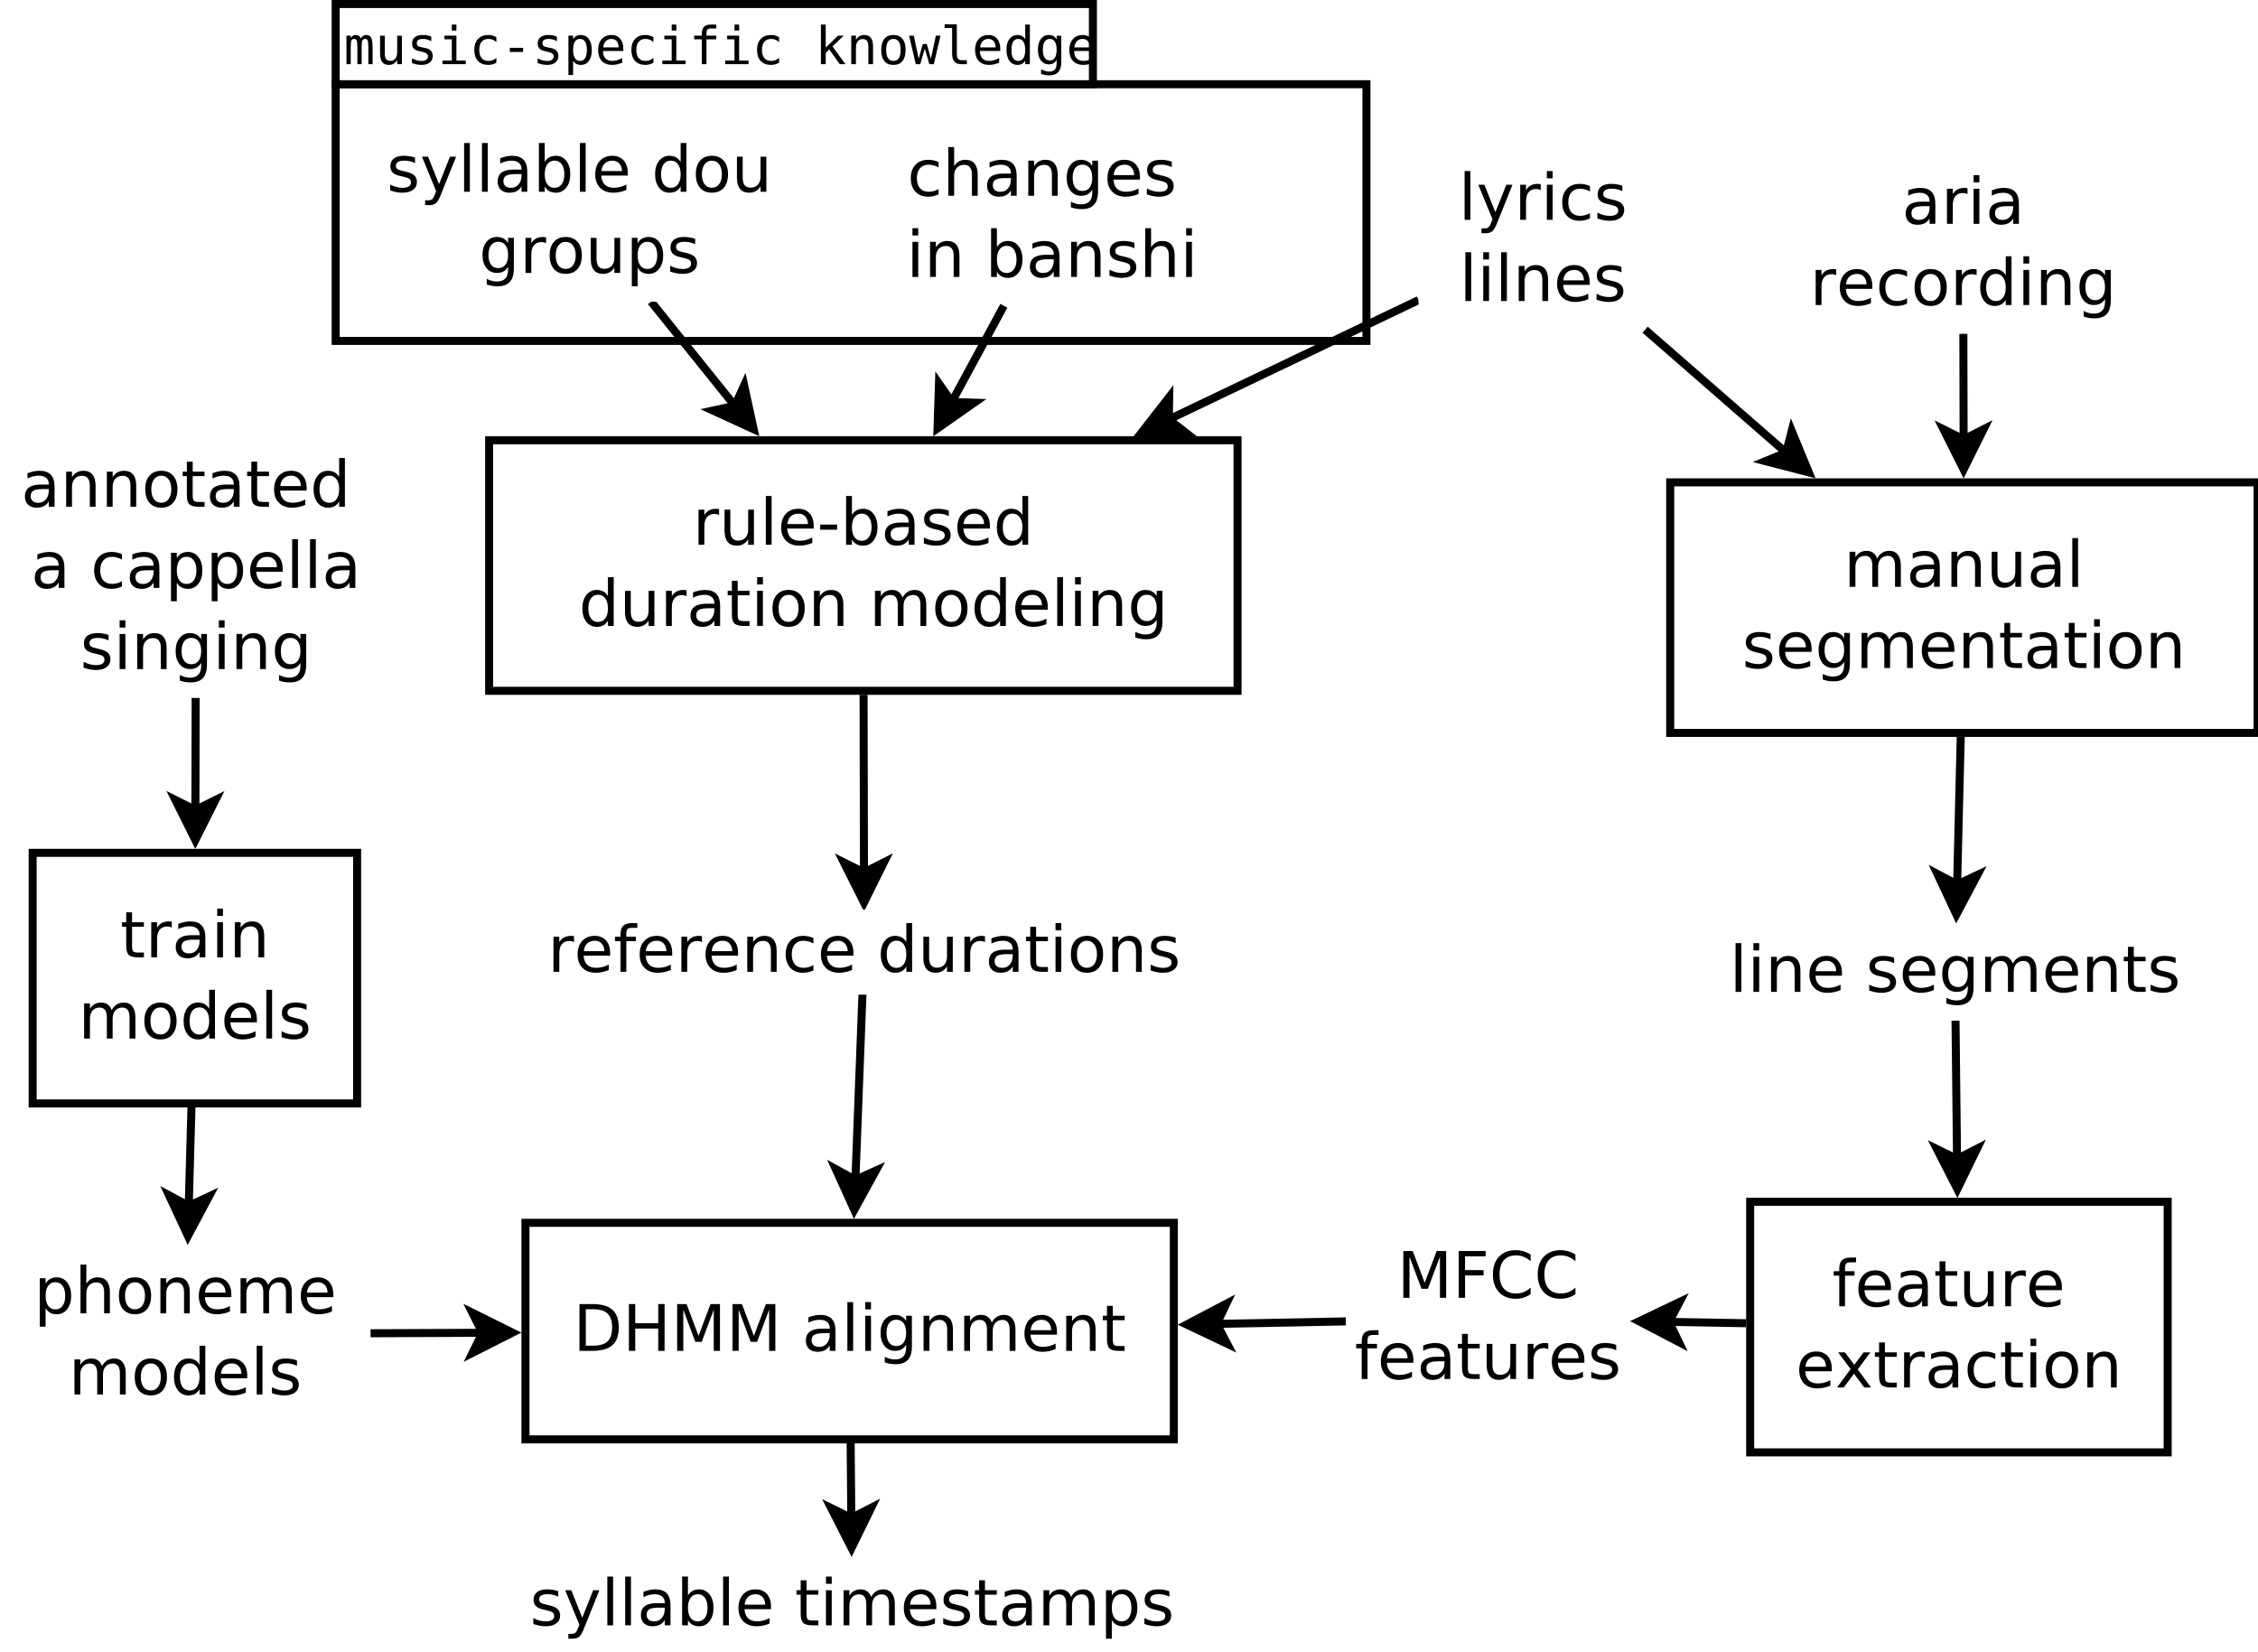 <?xml version="1.0" encoding="UTF-8"?>
<svg xmlns="http://www.w3.org/2000/svg" xmlns:xlink="http://www.w3.org/1999/xlink" width="563pt" height="412pt" viewBox="0 0 563 412" version="1.1">
<defs>
<g>
<symbol overflow="visible" id="glyph0-0">
<path style="stroke:none;" d="M 4.297 -6.391 C 4.43 -6.691 4.609 -6.914 4.828 -7.062 C 5.055 -7.207 5.328 -7.281 5.641 -7.281 C 6.211 -7.281 6.613 -7.055 6.844 -6.609 C 7.082 -6.172 7.203 -5.344 7.203 -4.125 L 7.203 0 L 6.141 0 L 6.141 -4.062 C 6.141 -5.07 6.082 -5.695 5.969 -5.938 C 5.852 -6.176 5.648 -6.297 5.359 -6.297 C 5.016 -6.297 4.781 -6.164 4.656 -5.906 C 4.531 -5.645 4.469 -5.031 4.469 -4.062 L 4.469 0 L 3.406 0 L 3.406 -4.062 C 3.406 -5.082 3.344 -5.707 3.219 -5.938 C 3.102 -6.176 2.891 -6.297 2.578 -6.297 C 2.266 -6.297 2.047 -6.164 1.922 -5.906 C 1.805 -5.645 1.75 -5.031 1.75 -4.062 L 1.75 0 L 0.688 0 L 0.688 -7.109 L 1.75 -7.109 L 1.75 -6.5 C 1.895 -6.75 2.07 -6.941 2.281 -7.078 C 2.488 -7.211 2.723 -7.281 2.984 -7.281 C 3.305 -7.281 3.57 -7.207 3.781 -7.062 C 4 -6.914 4.172 -6.691 4.297 -6.391 Z M 4.297 -6.391 "/>
</symbol>
<symbol overflow="visible" id="glyph0-1">
<path style="stroke:none;" d="M 1.234 -2.688 L 1.234 -7.094 L 2.406 -7.094 L 2.406 -2.688 C 2.406 -2.051 2.516 -1.582 2.734 -1.281 C 2.961 -0.977 3.316 -0.828 3.797 -0.828 C 4.348 -0.828 4.77 -1.02 5.062 -1.406 C 5.352 -1.801 5.5 -2.359 5.5 -3.078 L 5.5 -7.094 L 6.672 -7.094 L 6.672 0 L 5.5 0 L 5.5 -1.062 C 5.289 -0.656 5.004 -0.344 4.641 -0.125 C 4.285 0.082 3.867 0.188 3.391 0.188 C 2.66 0.188 2.117 -0.051 1.766 -0.531 C 1.41 -1.008 1.234 -1.727 1.234 -2.688 Z M 1.234 -2.688 "/>
</symbol>
<symbol overflow="visible" id="glyph0-2">
<path style="stroke:none;" d="M 6.172 -6.859 L 6.172 -5.719 C 5.836 -5.914 5.5 -6.062 5.156 -6.156 C 4.82 -6.25 4.477 -6.297 4.125 -6.297 C 3.602 -6.297 3.211 -6.211 2.953 -6.047 C 2.691 -5.879 2.562 -5.617 2.562 -5.266 C 2.562 -4.941 2.656 -4.703 2.844 -4.547 C 3.039 -4.391 3.523 -4.238 4.297 -4.094 L 4.781 -4 C 5.352 -3.895 5.785 -3.676 6.078 -3.344 C 6.379 -3.008 6.531 -2.582 6.531 -2.062 C 6.531 -1.352 6.281 -0.801 5.781 -0.406 C 5.289 -0.008 4.598 0.188 3.703 0.188 C 3.359 0.188 2.992 0.148 2.609 0.078 C 2.223 0.004 1.805 -0.109 1.359 -0.266 L 1.359 -1.469 C 1.785 -1.238 2.195 -1.066 2.594 -0.953 C 3 -0.848 3.379 -0.797 3.734 -0.797 C 4.242 -0.797 4.641 -0.898 4.922 -1.109 C 5.211 -1.316 5.359 -1.609 5.359 -1.984 C 5.359 -2.523 4.836 -2.898 3.797 -3.109 L 3.75 -3.125 L 3.312 -3.219 C 2.633 -3.344 2.141 -3.562 1.828 -3.875 C 1.523 -4.188 1.375 -4.609 1.375 -5.141 C 1.375 -5.828 1.602 -6.352 2.062 -6.719 C 2.531 -7.094 3.191 -7.281 4.047 -7.281 C 4.422 -7.281 4.785 -7.242 5.141 -7.172 C 5.492 -7.109 5.836 -7.004 6.172 -6.859 Z M 6.172 -6.859 "/>
</symbol>
<symbol overflow="visible" id="glyph0-3">
<path style="stroke:none;" d="M 1.625 -7.109 L 4.609 -7.109 L 4.609 -0.906 L 6.938 -0.906 L 6.938 0 L 1.125 0 L 1.125 -0.906 L 3.453 -0.906 L 3.453 -6.203 L 1.625 -6.203 Z M 3.453 -9.875 L 4.609 -9.875 L 4.609 -8.391 L 3.453 -8.391 Z M 3.453 -9.875 "/>
</symbol>
<symbol overflow="visible" id="glyph0-4">
<path style="stroke:none;" d="M 6.734 -0.359 C 6.422 -0.18 6.098 -0.047 5.766 0.047 C 5.43 0.141 5.094 0.188 4.75 0.188 C 3.645 0.188 2.781 -0.141 2.156 -0.797 C 1.539 -1.461 1.234 -2.379 1.234 -3.547 C 1.234 -4.711 1.539 -5.625 2.156 -6.281 C 2.781 -6.945 3.645 -7.281 4.75 -7.281 C 5.094 -7.281 5.426 -7.234 5.75 -7.141 C 6.07 -7.055 6.398 -6.922 6.734 -6.734 L 6.734 -5.516 C 6.422 -5.785 6.109 -5.984 5.797 -6.109 C 5.492 -6.234 5.145 -6.297 4.75 -6.297 C 4.02 -6.297 3.457 -6.055 3.062 -5.578 C 2.664 -5.109 2.469 -4.43 2.469 -3.547 C 2.469 -2.672 2.664 -1.992 3.062 -1.516 C 3.457 -1.047 4.02 -0.812 4.75 -0.812 C 5.156 -0.812 5.52 -0.875 5.844 -1 C 6.164 -1.125 6.461 -1.316 6.734 -1.578 Z M 6.734 -0.359 "/>
</symbol>
<symbol overflow="visible" id="glyph0-5">
<path style="stroke:none;" d="M 2.266 -4.078 L 5.562 -4.078 L 5.562 -3.047 L 2.266 -3.047 Z M 2.266 -4.078 "/>
</symbol>
<symbol overflow="visible" id="glyph0-6">
<path style="stroke:none;" d="M 2.375 -0.891 L 2.375 2.703 L 1.203 2.703 L 1.203 -7.109 L 2.375 -7.109 L 2.375 -6.203 C 2.57 -6.555 2.832 -6.82 3.156 -7 C 3.477 -7.188 3.852 -7.281 4.281 -7.281 C 5.133 -7.281 5.805 -6.945 6.297 -6.281 C 6.785 -5.613 7.031 -4.691 7.031 -3.516 C 7.031 -2.367 6.785 -1.461 6.297 -0.797 C 5.805 -0.141 5.133 0.188 4.281 0.188 C 3.844 0.188 3.461 0.094 3.141 -0.094 C 2.816 -0.281 2.562 -0.547 2.375 -0.891 Z M 5.812 -3.547 C 5.812 -4.453 5.664 -5.133 5.375 -5.594 C 5.094 -6.062 4.672 -6.297 4.109 -6.297 C 3.535 -6.297 3.102 -6.062 2.812 -5.594 C 2.52 -5.133 2.375 -4.453 2.375 -3.547 C 2.375 -2.648 2.52 -1.969 2.812 -1.5 C 3.102 -1.039 3.535 -0.812 4.109 -0.812 C 4.672 -0.812 5.094 -1.039 5.375 -1.5 C 5.664 -1.957 5.812 -2.641 5.812 -3.547 Z M 5.812 -3.547 "/>
</symbol>
<symbol overflow="visible" id="glyph0-7">
<path style="stroke:none;" d="M 7.062 -3.844 L 7.062 -3.281 L 2 -3.281 L 2 -3.234 C 2 -2.461 2.203 -1.863 2.609 -1.438 C 3.016 -1.02 3.582 -0.812 4.312 -0.812 C 4.688 -0.812 5.078 -0.867 5.484 -0.984 C 5.891 -1.098 6.32 -1.281 6.781 -1.531 L 6.781 -0.359 C 6.344 -0.18 5.914 -0.047 5.5 0.047 C 5.082 0.141 4.68 0.188 4.297 0.188 C 3.191 0.188 2.328 -0.141 1.703 -0.797 C 1.086 -1.461 0.781 -2.379 0.781 -3.547 C 0.781 -4.68 1.082 -5.586 1.688 -6.266 C 2.301 -6.941 3.113 -7.281 4.125 -7.281 C 5.031 -7.281 5.742 -6.973 6.266 -6.359 C 6.797 -5.742 7.062 -4.906 7.062 -3.844 Z M 5.891 -4.188 C 5.867 -4.875 5.703 -5.395 5.391 -5.75 C 5.086 -6.113 4.648 -6.297 4.078 -6.297 C 3.516 -6.297 3.051 -6.109 2.688 -5.734 C 2.32 -5.359 2.109 -4.844 2.047 -4.188 Z M 5.891 -4.188 "/>
</symbol>
<symbol overflow="visible" id="glyph0-8">
<path style="stroke:none;" d="M 6.75 -9.875 L 6.75 -8.906 L 5.422 -8.906 C 5.004 -8.906 4.711 -8.816 4.547 -8.641 C 4.379 -8.473 4.297 -8.172 4.297 -7.734 L 4.297 -7.109 L 6.75 -7.109 L 6.75 -6.203 L 4.297 -6.203 L 4.297 0 L 3.141 0 L 3.141 -6.203 L 1.234 -6.203 L 1.234 -7.109 L 3.141 -7.109 L 3.141 -7.609 C 3.141 -8.379 3.316 -8.945 3.672 -9.312 C 4.023 -9.688 4.582 -9.875 5.344 -9.875 Z M 6.75 -9.875 "/>
</symbol>
<symbol overflow="visible" id="glyph0-9">
<path style="stroke:none;" d=""/>
</symbol>
<symbol overflow="visible" id="glyph0-10">
<path style="stroke:none;" d="M 1.5 -9.875 L 2.703 -9.875 L 2.703 -4.156 L 5.766 -7.109 L 7.188 -7.109 L 4.391 -4.438 L 7.625 0 L 6.203 0 L 3.578 -3.672 L 2.703 -2.844 L 2.703 0 L 1.5 0 Z M 1.5 -9.875 "/>
</symbol>
<symbol overflow="visible" id="glyph0-11">
<path style="stroke:none;" d="M 6.672 -4.406 L 6.672 0 L 5.5 0 L 5.5 -4.406 C 5.5 -5.039 5.383 -5.508 5.156 -5.812 C 4.938 -6.113 4.586 -6.266 4.109 -6.266 C 3.555 -6.266 3.133 -6.07 2.844 -5.688 C 2.551 -5.301 2.406 -4.742 2.406 -4.016 L 2.406 0 L 1.234 0 L 1.234 -7.109 L 2.406 -7.109 L 2.406 -6.047 C 2.613 -6.453 2.895 -6.758 3.25 -6.969 C 3.602 -7.176 4.023 -7.281 4.516 -7.281 C 5.234 -7.281 5.77 -7.039 6.125 -6.562 C 6.488 -6.094 6.672 -5.375 6.672 -4.406 Z M 6.672 -4.406 "/>
</symbol>
<symbol overflow="visible" id="glyph0-12">
<path style="stroke:none;" d="M 3.906 -6.297 C 3.312 -6.297 2.863 -6.062 2.562 -5.594 C 2.258 -5.133 2.109 -4.453 2.109 -3.547 C 2.109 -2.648 2.258 -1.969 2.562 -1.5 C 2.863 -1.039 3.312 -0.812 3.906 -0.812 C 4.508 -0.812 4.961 -1.039 5.266 -1.5 C 5.566 -1.969 5.719 -2.648 5.719 -3.547 C 5.719 -4.453 5.566 -5.133 5.266 -5.594 C 4.961 -6.062 4.508 -6.297 3.906 -6.297 Z M 3.906 -7.281 C 4.895 -7.281 5.648 -6.957 6.172 -6.312 C 6.691 -5.676 6.953 -4.754 6.953 -3.547 C 6.953 -2.336 6.691 -1.41 6.172 -0.766 C 5.648 -0.129 4.895 0.188 3.906 0.188 C 2.926 0.188 2.176 -0.129 1.656 -0.766 C 1.133 -1.41 0.875 -2.336 0.875 -3.547 C 0.875 -4.754 1.133 -5.676 1.656 -6.312 C 2.176 -6.957 2.926 -7.281 3.906 -7.281 Z M 3.906 -7.281 "/>
</symbol>
<symbol overflow="visible" id="glyph0-13">
<path style="stroke:none;" d="M 0 -7.109 L 1.156 -7.109 L 2.391 -1.359 L 3.406 -5.031 L 4.406 -5.031 L 5.438 -1.359 L 6.672 -7.109 L 7.828 -7.109 L 6.156 0 L 5.047 0 L 3.906 -3.891 L 2.781 0 L 1.656 0 Z M 0 -7.109 "/>
</symbol>
<symbol overflow="visible" id="glyph0-14">
<path style="stroke:none;" d="M 4.062 -2.578 C 4.062 -2.055 4.156 -1.66 4.344 -1.391 C 4.539 -1.117 4.828 -0.984 5.203 -0.984 L 6.562 -0.984 L 6.562 0 L 5.078 0 C 4.379 0 3.836 -0.223 3.453 -0.672 C 3.078 -1.117 2.891 -1.754 2.891 -2.578 L 2.891 -9.031 L 1.016 -9.031 L 1.016 -9.953 L 4.062 -9.953 Z M 4.062 -2.578 "/>
</symbol>
<symbol overflow="visible" id="glyph0-15">
<path style="stroke:none;" d="M 5.453 -6.203 L 5.453 -9.875 L 6.609 -9.875 L 6.609 0 L 5.453 0 L 5.453 -0.891 C 5.254 -0.547 4.992 -0.281 4.672 -0.094 C 4.348 0.094 3.973 0.188 3.547 0.188 C 2.691 0.188 2.016 -0.145 1.516 -0.812 C 1.023 -1.477 0.781 -2.398 0.781 -3.578 C 0.781 -4.734 1.023 -5.641 1.516 -6.297 C 2.016 -6.953 2.691 -7.281 3.547 -7.281 C 3.973 -7.281 4.348 -7.188 4.672 -7 C 5.004 -6.82 5.266 -6.555 5.453 -6.203 Z M 2.016 -3.547 C 2.016 -2.641 2.156 -1.957 2.438 -1.5 C 2.727 -1.039 3.156 -0.812 3.719 -0.812 C 4.281 -0.812 4.707 -1.039 5 -1.5 C 5.301 -1.969 5.453 -2.648 5.453 -3.547 C 5.453 -4.453 5.301 -5.133 5 -5.594 C 4.707 -6.062 4.281 -6.297 3.719 -6.297 C 3.156 -6.297 2.727 -6.062 2.438 -5.594 C 2.156 -5.133 2.016 -4.453 2.016 -3.547 Z M 2.016 -3.547 "/>
</symbol>
<symbol overflow="visible" id="glyph0-16">
<path style="stroke:none;" d="M 5.453 -3.609 C 5.453 -4.484 5.305 -5.148 5.016 -5.609 C 4.734 -6.066 4.316 -6.297 3.766 -6.297 C 3.191 -6.297 2.754 -6.066 2.453 -5.609 C 2.16 -5.148 2.016 -4.484 2.016 -3.609 C 2.016 -2.734 2.164 -2.066 2.469 -1.609 C 2.77 -1.148 3.207 -0.922 3.781 -0.922 C 4.32 -0.922 4.734 -1.148 5.016 -1.609 C 5.305 -2.066 5.453 -2.734 5.453 -3.609 Z M 6.609 -0.453 C 6.609 0.609 6.359 1.414 5.859 1.969 C 5.359 2.52 4.617 2.797 3.641 2.797 C 3.316 2.797 2.977 2.766 2.625 2.703 C 2.27 2.641 1.922 2.551 1.578 2.438 L 1.578 1.281 C 1.992 1.477 2.367 1.625 2.703 1.719 C 3.047 1.812 3.359 1.859 3.641 1.859 C 4.266 1.859 4.723 1.688 5.016 1.344 C 5.305 1 5.453 0.457 5.453 -0.281 L 5.453 -1.125 C 5.266 -0.727 5.008 -0.43 4.688 -0.234 C 4.363 -0.047 3.973 0.047 3.516 0.047 C 2.68 0.047 2.016 -0.281 1.516 -0.938 C 1.023 -1.602 0.781 -2.492 0.781 -3.609 C 0.781 -4.723 1.023 -5.613 1.516 -6.281 C 2.016 -6.945 2.68 -7.281 3.516 -7.281 C 3.973 -7.281 4.359 -7.188 4.672 -7 C 4.984 -6.82 5.242 -6.539 5.453 -6.156 L 5.453 -7.078 L 6.609 -7.078 Z M 6.609 -0.453 "/>
</symbol>
<symbol overflow="visible" id="glyph1-0">
<path style="stroke:none;" d="M 6.578 -7.406 C 6.422 -7.5 6.242 -7.566 6.047 -7.609 C 5.859 -7.66 5.648 -7.688 5.422 -7.688 C 4.609 -7.688 3.984 -7.422 3.547 -6.891 C 3.117 -6.359 2.906 -5.598 2.906 -4.609 L 2.906 0 L 1.453 0 L 1.453 -8.75 L 2.906 -8.75 L 2.906 -7.391 C 3.207 -7.922 3.598 -8.316 4.078 -8.578 C 4.566 -8.836 5.156 -8.969 5.844 -8.969 C 5.945 -8.969 6.055 -8.957 6.172 -8.938 C 6.297 -8.926 6.43 -8.91 6.578 -8.891 Z M 6.578 -7.406 "/>
</symbol>
<symbol overflow="visible" id="glyph1-1">
<path style="stroke:none;" d="M 1.359 -3.453 L 1.359 -8.75 L 2.797 -8.75 L 2.797 -3.516 C 2.797 -2.68 2.957 -2.055 3.281 -1.641 C 3.602 -1.234 4.086 -1.031 4.734 -1.031 C 5.516 -1.031 6.129 -1.273 6.578 -1.766 C 7.023 -2.266 7.25 -2.941 7.25 -3.797 L 7.25 -8.75 L 8.688 -8.75 L 8.688 0 L 7.25 0 L 7.25 -1.344 C 6.906 -0.812 6.5 -0.414 6.031 -0.156 C 5.57 0.102 5.039 0.234 4.438 0.234 C 3.426 0.234 2.66 -0.078 2.141 -0.703 C 1.617 -1.336 1.359 -2.254 1.359 -3.453 Z M 1.359 -3.453 "/>
</symbol>
<symbol overflow="visible" id="glyph1-2">
<path style="stroke:none;" d="M 1.516 -12.156 L 2.953 -12.156 L 2.953 0 L 1.516 0 Z M 1.516 -12.156 "/>
</symbol>
<symbol overflow="visible" id="glyph1-3">
<path style="stroke:none;" d="M 9 -4.734 L 9 -4.031 L 2.391 -4.031 C 2.453 -3.039 2.75 -2.285 3.281 -1.766 C 3.812 -1.254 4.555 -1 5.516 -1 C 6.066 -1 6.598 -1.066 7.109 -1.203 C 7.629 -1.336 8.145 -1.539 8.656 -1.812 L 8.656 -0.453 C 8.145 -0.234 7.617 -0.066 7.078 0.047 C 6.535 0.172 5.984 0.234 5.422 0.234 C 4.023 0.234 2.922 -0.172 2.109 -0.984 C 1.297 -1.805 0.891 -2.91 0.891 -4.297 C 0.891 -5.723 1.273 -6.859 2.047 -7.703 C 2.816 -8.547 3.859 -8.969 5.172 -8.969 C 6.348 -8.969 7.281 -8.586 7.969 -7.828 C 8.656 -7.066 9 -6.035 9 -4.734 Z M 7.562 -5.156 C 7.551 -5.945 7.328 -6.578 6.891 -7.047 C 6.461 -7.516 5.895 -7.75 5.188 -7.75 C 4.383 -7.75 3.742 -7.52 3.266 -7.062 C 2.785 -6.613 2.508 -5.977 2.438 -5.156 Z M 7.562 -5.156 "/>
</symbol>
<symbol overflow="visible" id="glyph1-4">
<path style="stroke:none;" d="M 0.781 -5.031 L 5 -5.031 L 5 -3.75 L 0.781 -3.75 Z M 0.781 -5.031 "/>
</symbol>
<symbol overflow="visible" id="glyph1-5">
<path style="stroke:none;" d="M 7.797 -4.375 C 7.797 -5.426 7.578 -6.254 7.141 -6.859 C 6.703 -7.461 6.102 -7.766 5.344 -7.766 C 4.582 -7.766 3.984 -7.461 3.547 -6.859 C 3.117 -6.254 2.906 -5.426 2.906 -4.375 C 2.906 -3.312 3.117 -2.477 3.547 -1.875 C 3.984 -1.281 4.582 -0.984 5.344 -0.984 C 6.102 -0.984 6.703 -1.281 7.141 -1.875 C 7.578 -2.477 7.797 -3.312 7.797 -4.375 Z M 2.906 -7.422 C 3.207 -7.941 3.586 -8.328 4.047 -8.578 C 4.504 -8.836 5.055 -8.969 5.703 -8.969 C 6.766 -8.969 7.625 -8.547 8.281 -7.703 C 8.945 -6.859 9.281 -5.75 9.281 -4.375 C 9.281 -3 8.945 -1.883 8.281 -1.031 C 7.625 -0.188 6.766 0.234 5.703 0.234 C 5.055 0.234 4.504 0.109 4.047 -0.141 C 3.586 -0.398 3.207 -0.789 2.906 -1.312 L 2.906 0 L 1.453 0 L 1.453 -12.156 L 2.906 -12.156 Z M 2.906 -7.422 "/>
</symbol>
<symbol overflow="visible" id="glyph1-6">
<path style="stroke:none;" d="M 5.484 -4.406 C 4.328 -4.406 3.523 -4.27 3.078 -4 C 2.629 -3.738 2.406 -3.285 2.406 -2.641 C 2.406 -2.129 2.57 -1.723 2.906 -1.422 C 3.238 -1.129 3.695 -0.984 4.281 -0.984 C 5.07 -0.984 5.707 -1.266 6.188 -1.828 C 6.676 -2.391 6.922 -3.141 6.922 -4.078 L 6.922 -4.406 Z M 8.359 -5 L 8.359 0 L 6.922 0 L 6.922 -1.328 C 6.586 -0.797 6.176 -0.398 5.688 -0.141 C 5.195 0.109 4.598 0.234 3.891 0.234 C 2.992 0.234 2.281 -0.016 1.75 -0.516 C 1.227 -1.023 0.969 -1.703 0.969 -2.547 C 0.969 -3.535 1.297 -4.281 1.953 -4.781 C 2.609 -5.281 3.594 -5.531 4.906 -5.531 L 6.922 -5.531 L 6.922 -5.672 C 6.922 -6.328 6.703 -6.836 6.266 -7.203 C 5.828 -7.566 5.219 -7.75 4.438 -7.75 C 3.938 -7.75 3.445 -7.688 2.969 -7.562 C 2.5 -7.445 2.047 -7.27 1.609 -7.031 L 1.609 -8.359 C 2.129 -8.555 2.633 -8.707 3.125 -8.812 C 3.625 -8.914 4.109 -8.969 4.578 -8.969 C 5.848 -8.969 6.797 -8.641 7.422 -7.984 C 8.047 -7.328 8.359 -6.332 8.359 -5 Z M 8.359 -5 "/>
</symbol>
<symbol overflow="visible" id="glyph1-7">
<path style="stroke:none;" d="M 7.094 -8.5 L 7.094 -7.141 C 6.688 -7.348 6.266 -7.504 5.828 -7.609 C 5.391 -7.711 4.938 -7.766 4.469 -7.766 C 3.75 -7.766 3.211 -7.656 2.859 -7.438 C 2.504 -7.219 2.328 -6.891 2.328 -6.453 C 2.328 -6.117 2.453 -5.852 2.703 -5.656 C 2.961 -5.469 3.477 -5.289 4.25 -5.125 L 4.734 -5.016 C 5.754 -4.797 6.477 -4.484 6.906 -4.078 C 7.344 -3.68 7.562 -3.129 7.562 -2.422 C 7.562 -1.609 7.238 -0.961 6.594 -0.484 C 5.945 -0.004 5.062 0.234 3.938 0.234 C 3.469 0.234 2.977 0.188 2.469 0.094 C 1.969 0 1.438 -0.141 0.875 -0.328 L 0.875 -1.812 C 1.406 -1.531 1.926 -1.32 2.438 -1.188 C 2.957 -1.051 3.469 -0.984 3.969 -0.984 C 4.645 -0.984 5.164 -1.098 5.531 -1.328 C 5.895 -1.555 6.078 -1.883 6.078 -2.312 C 6.078 -2.695 5.945 -2.992 5.688 -3.203 C 5.426 -3.41 4.848 -3.613 3.953 -3.812 L 3.453 -3.922 C 2.566 -4.109 1.926 -4.395 1.531 -4.781 C 1.133 -5.176 0.938 -5.711 0.938 -6.391 C 0.938 -7.211 1.227 -7.848 1.812 -8.297 C 2.395 -8.742 3.223 -8.969 4.297 -8.969 C 4.828 -8.969 5.328 -8.926 5.797 -8.844 C 6.266 -8.77 6.695 -8.656 7.094 -8.5 Z M 7.094 -8.5 "/>
</symbol>
<symbol overflow="visible" id="glyph1-8">
<path style="stroke:none;" d="M 7.266 -7.422 L 7.266 -12.156 L 8.703 -12.156 L 8.703 0 L 7.266 0 L 7.266 -1.312 C 6.961 -0.789 6.582 -0.398 6.125 -0.141 C 5.664 0.109 5.113 0.234 4.469 0.234 C 3.406 0.234 2.539 -0.188 1.875 -1.031 C 1.219 -1.883 0.891 -3 0.891 -4.375 C 0.891 -5.75 1.219 -6.859 1.875 -7.703 C 2.539 -8.547 3.406 -8.969 4.469 -8.969 C 5.113 -8.969 5.664 -8.836 6.125 -8.578 C 6.582 -8.328 6.961 -7.941 7.266 -7.422 Z M 2.375 -4.375 C 2.375 -3.312 2.586 -2.477 3.016 -1.875 C 3.453 -1.281 4.051 -0.984 4.812 -0.984 C 5.57 -0.984 6.172 -1.281 6.609 -1.875 C 7.047 -2.477 7.266 -3.312 7.266 -4.375 C 7.266 -5.426 7.047 -6.254 6.609 -6.859 C 6.172 -7.461 5.57 -7.766 4.812 -7.766 C 4.051 -7.766 3.453 -7.461 3.016 -6.859 C 2.586 -6.254 2.375 -5.426 2.375 -4.375 Z M 2.375 -4.375 "/>
</symbol>
<symbol overflow="visible" id="glyph1-9">
<path style="stroke:none;" d=""/>
</symbol>
<symbol overflow="visible" id="glyph1-10">
<path style="stroke:none;" d="M 2.938 -11.234 L 2.938 -8.75 L 5.891 -8.75 L 5.891 -7.641 L 2.938 -7.641 L 2.938 -2.891 C 2.938 -2.172 3.031 -1.707 3.219 -1.5 C 3.414 -1.301 3.816 -1.203 4.422 -1.203 L 5.891 -1.203 L 5.891 0 L 4.422 0 C 3.305 0 2.535 -0.207 2.109 -0.625 C 1.691 -1.039 1.484 -1.797 1.484 -2.891 L 1.484 -7.641 L 0.438 -7.641 L 0.438 -8.75 L 1.484 -8.75 L 1.484 -11.234 Z M 2.938 -11.234 "/>
</symbol>
<symbol overflow="visible" id="glyph1-11">
<path style="stroke:none;" d="M 1.516 -8.75 L 2.953 -8.75 L 2.953 0 L 1.516 0 Z M 1.516 -12.156 L 2.953 -12.156 L 2.953 -10.344 L 1.516 -10.344 Z M 1.516 -12.156 "/>
</symbol>
<symbol overflow="visible" id="glyph1-12">
<path style="stroke:none;" d="M 4.906 -7.75 C 4.133 -7.75 3.523 -7.445 3.078 -6.844 C 2.629 -6.238 2.406 -5.414 2.406 -4.375 C 2.406 -3.32 2.625 -2.492 3.062 -1.891 C 3.508 -1.297 4.125 -1 4.906 -1 C 5.664 -1 6.27 -1.301 6.719 -1.906 C 7.164 -2.508 7.391 -3.332 7.391 -4.375 C 7.391 -5.406 7.164 -6.223 6.719 -6.828 C 6.27 -7.441 5.664 -7.75 4.906 -7.75 Z M 4.906 -8.969 C 6.156 -8.969 7.133 -8.562 7.844 -7.75 C 8.562 -6.938 8.922 -5.812 8.922 -4.375 C 8.922 -2.938 8.562 -1.805 7.844 -0.984 C 7.133 -0.172 6.156 0.234 4.906 0.234 C 3.645 0.234 2.66 -0.172 1.953 -0.984 C 1.242 -1.805 0.891 -2.938 0.891 -4.375 C 0.891 -5.812 1.242 -6.938 1.953 -7.75 C 2.66 -8.562 3.645 -8.969 4.906 -8.969 Z M 4.906 -8.969 "/>
</symbol>
<symbol overflow="visible" id="glyph1-13">
<path style="stroke:none;" d="M 8.781 -5.281 L 8.781 0 L 7.344 0 L 7.344 -5.234 C 7.344 -6.066 7.18 -6.688 6.859 -7.094 C 6.535 -7.508 6.051 -7.719 5.406 -7.719 C 4.633 -7.719 4.023 -7.469 3.578 -6.969 C 3.129 -6.477 2.906 -5.805 2.906 -4.953 L 2.906 0 L 1.453 0 L 1.453 -8.75 L 2.906 -8.75 L 2.906 -7.391 C 3.25 -7.922 3.648 -8.316 4.109 -8.578 C 4.578 -8.836 5.117 -8.969 5.734 -8.969 C 6.734 -8.969 7.488 -8.656 8 -8.031 C 8.52 -7.406 8.781 -6.488 8.781 -5.281 Z M 8.781 -5.281 "/>
</symbol>
<symbol overflow="visible" id="glyph1-14">
<path style="stroke:none;" d="M 8.328 -7.078 C 8.68 -7.723 9.109 -8.195 9.609 -8.5 C 10.109 -8.812 10.695 -8.969 11.375 -8.969 C 12.289 -8.969 12.992 -8.645 13.484 -8 C 13.984 -7.363 14.234 -6.457 14.234 -5.281 L 14.234 0 L 12.781 0 L 12.781 -5.234 C 12.781 -6.078 12.629 -6.703 12.328 -7.109 C 12.035 -7.516 11.586 -7.719 10.984 -7.719 C 10.234 -7.719 9.641 -7.469 9.203 -6.969 C 8.773 -6.477 8.562 -5.805 8.562 -4.953 L 8.562 0 L 7.125 0 L 7.125 -5.234 C 7.125 -6.078 6.973 -6.703 6.672 -7.109 C 6.379 -7.516 5.922 -7.719 5.297 -7.719 C 4.566 -7.719 3.984 -7.469 3.547 -6.969 C 3.117 -6.469 2.906 -5.797 2.906 -4.953 L 2.906 0 L 1.453 0 L 1.453 -8.75 L 2.906 -8.75 L 2.906 -7.391 C 3.227 -7.93 3.617 -8.328 4.078 -8.578 C 4.535 -8.836 5.082 -8.969 5.719 -8.969 C 6.352 -8.969 6.891 -8.805 7.328 -8.484 C 7.773 -8.16 8.109 -7.691 8.328 -7.078 Z M 8.328 -7.078 "/>
</symbol>
<symbol overflow="visible" id="glyph1-15">
<path style="stroke:none;" d="M 7.266 -4.484 C 7.266 -5.523 7.051 -6.332 6.625 -6.906 C 6.195 -7.477 5.594 -7.766 4.812 -7.766 C 4.039 -7.766 3.441 -7.477 3.016 -6.906 C 2.586 -6.332 2.375 -5.523 2.375 -4.484 C 2.375 -3.441 2.586 -2.633 3.016 -2.062 C 3.441 -1.488 4.039 -1.203 4.812 -1.203 C 5.594 -1.203 6.195 -1.488 6.625 -2.062 C 7.051 -2.633 7.266 -3.441 7.266 -4.484 Z M 8.703 -1.094 C 8.703 0.406 8.367 1.516 7.703 2.234 C 7.047 2.961 6.035 3.328 4.672 3.328 C 4.172 3.328 3.695 3.289 3.25 3.219 C 2.801 3.145 2.363 3.031 1.938 2.875 L 1.938 1.469 C 2.363 1.695 2.781 1.863 3.188 1.969 C 3.602 2.082 4.023 2.141 4.453 2.141 C 5.391 2.141 6.094 1.895 6.562 1.406 C 7.031 0.914 7.266 0.172 7.266 -0.828 L 7.266 -1.547 C 6.973 -1.023 6.594 -0.633 6.125 -0.375 C 5.664 -0.125 5.113 0 4.469 0 C 3.395 0 2.531 -0.406 1.875 -1.219 C 1.219 -2.039 0.891 -3.129 0.891 -4.484 C 0.891 -5.836 1.219 -6.922 1.875 -7.734 C 2.531 -8.555 3.395 -8.969 4.469 -8.969 C 5.113 -8.969 5.664 -8.836 6.125 -8.578 C 6.594 -8.328 6.973 -7.941 7.266 -7.422 L 7.266 -8.75 L 8.703 -8.75 Z M 8.703 -1.094 "/>
</symbol>
<symbol overflow="visible" id="glyph1-16">
<path style="stroke:none;" d="M 3.156 -10.375 L 3.156 -1.297 L 5.062 -1.297 C 6.664 -1.297 7.844 -1.66 8.594 -2.391 C 9.344 -3.117 9.719 -4.27 9.719 -5.844 C 9.719 -7.406 9.344 -8.551 8.594 -9.281 C 7.844 -10.008 6.664 -10.375 5.062 -10.375 Z M 1.578 -11.672 L 4.812 -11.672 C 7.07 -11.672 8.727 -11.195 9.781 -10.25 C 10.844 -9.312 11.375 -7.844 11.375 -5.844 C 11.375 -3.832 10.844 -2.352 9.781 -1.406 C 8.719 -0.469 7.062 0 4.812 0 L 1.578 0 Z M 1.578 -11.672 "/>
</symbol>
<symbol overflow="visible" id="glyph1-17">
<path style="stroke:none;" d="M 1.578 -11.672 L 3.156 -11.672 L 3.156 -6.891 L 8.891 -6.891 L 8.891 -11.672 L 10.469 -11.672 L 10.469 0 L 8.891 0 L 8.891 -5.562 L 3.156 -5.562 L 3.156 0 L 1.578 0 Z M 1.578 -11.672 "/>
</symbol>
<symbol overflow="visible" id="glyph1-18">
<path style="stroke:none;" d="M 1.578 -11.672 L 3.922 -11.672 L 6.906 -3.734 L 9.891 -11.672 L 12.25 -11.672 L 12.25 0 L 10.703 0 L 10.703 -10.25 L 7.703 -2.25 L 6.109 -2.25 L 3.109 -10.25 L 3.109 0 L 1.578 0 Z M 1.578 -11.672 "/>
</symbol>
<symbol overflow="visible" id="glyph1-19">
<path style="stroke:none;" d="M 5.156 0.812 C 4.75 1.852 4.352 2.531 3.969 2.844 C 3.582 3.164 3.066 3.328 2.422 3.328 L 1.266 3.328 L 1.266 2.125 L 2.109 2.125 C 2.504 2.125 2.812 2.031 3.031 1.844 C 3.25 1.656 3.492 1.211 3.766 0.516 L 4.016 -0.141 L 0.484 -8.75 L 2 -8.75 L 4.734 -1.906 L 7.469 -8.75 L 9 -8.75 Z M 5.156 0.812 "/>
</symbol>
<symbol overflow="visible" id="glyph1-20">
<path style="stroke:none;" d="M 2.906 -1.312 L 2.906 3.328 L 1.453 3.328 L 1.453 -8.75 L 2.906 -8.75 L 2.906 -7.422 C 3.207 -7.941 3.586 -8.328 4.047 -8.578 C 4.504 -8.836 5.055 -8.969 5.703 -8.969 C 6.766 -8.969 7.625 -8.547 8.281 -7.703 C 8.945 -6.859 9.281 -5.75 9.281 -4.375 C 9.281 -3 8.945 -1.883 8.281 -1.031 C 7.625 -0.188 6.766 0.234 5.703 0.234 C 5.055 0.234 4.504 0.109 4.047 -0.141 C 3.586 -0.398 3.207 -0.789 2.906 -1.312 Z M 7.797 -4.375 C 7.797 -5.426 7.578 -6.254 7.141 -6.859 C 6.703 -7.461 6.102 -7.766 5.344 -7.766 C 4.582 -7.766 3.984 -7.461 3.547 -6.859 C 3.117 -6.254 2.906 -5.426 2.906 -4.375 C 2.906 -3.312 3.117 -2.477 3.547 -1.875 C 3.984 -1.281 4.582 -0.984 5.344 -0.984 C 6.102 -0.984 6.703 -1.281 7.141 -1.875 C 7.578 -2.477 7.797 -3.312 7.797 -4.375 Z M 7.797 -4.375 "/>
</symbol>
<symbol overflow="visible" id="glyph1-21">
<path style="stroke:none;" d="M 7.812 -8.422 L 7.812 -7.078 C 7.406 -7.297 6.992 -7.461 6.578 -7.578 C 6.172 -7.691 5.758 -7.75 5.344 -7.75 C 4.414 -7.75 3.691 -7.453 3.172 -6.859 C 2.66 -6.266 2.406 -5.438 2.406 -4.375 C 2.406 -3.301 2.66 -2.469 3.172 -1.875 C 3.691 -1.289 4.414 -1 5.344 -1 C 5.758 -1 6.172 -1.051 6.578 -1.156 C 6.992 -1.27 7.406 -1.441 7.812 -1.672 L 7.812 -0.344 C 7.406 -0.156 6.988 -0.016 6.562 0.078 C 6.133 0.18 5.676 0.234 5.188 0.234 C 3.875 0.234 2.828 -0.18 2.047 -1.016 C 1.273 -1.848 0.891 -2.969 0.891 -4.375 C 0.891 -5.801 1.281 -6.922 2.062 -7.734 C 2.844 -8.555 3.914 -8.969 5.281 -8.969 C 5.727 -8.969 6.16 -8.922 6.578 -8.828 C 7.004 -8.734 7.414 -8.598 7.812 -8.422 Z M 7.812 -8.422 "/>
</symbol>
<symbol overflow="visible" id="glyph1-22">
<path style="stroke:none;" d="M 8.781 -5.281 L 8.781 0 L 7.344 0 L 7.344 -5.234 C 7.344 -6.066 7.18 -6.688 6.859 -7.094 C 6.535 -7.508 6.051 -7.719 5.406 -7.719 C 4.633 -7.719 4.023 -7.469 3.578 -6.969 C 3.129 -6.477 2.906 -5.805 2.906 -4.953 L 2.906 0 L 1.453 0 L 1.453 -12.156 L 2.906 -12.156 L 2.906 -7.391 C 3.25 -7.922 3.648 -8.316 4.109 -8.578 C 4.578 -8.836 5.117 -8.969 5.734 -8.969 C 6.734 -8.969 7.488 -8.656 8 -8.031 C 8.52 -7.406 8.781 -6.488 8.781 -5.281 Z M 8.781 -5.281 "/>
</symbol>
<symbol overflow="visible" id="glyph1-23">
<path style="stroke:none;" d="M 5.938 -12.156 L 5.938 -10.969 L 4.562 -10.969 C 4.051 -10.969 3.691 -10.863 3.484 -10.656 C 3.285 -10.445 3.188 -10.07 3.188 -9.531 L 3.188 -8.75 L 5.562 -8.75 L 5.562 -7.641 L 3.188 -7.641 L 3.188 0 L 1.75 0 L 1.75 -7.641 L 0.375 -7.641 L 0.375 -8.75 L 1.75 -8.75 L 1.75 -9.359 C 1.75 -10.336 1.973 -11.047 2.422 -11.484 C 2.879 -11.93 3.598 -12.156 4.578 -12.156 Z M 5.938 -12.156 "/>
</symbol>
<symbol overflow="visible" id="glyph1-24">
<path style="stroke:none;" d="M 1.578 -11.672 L 8.281 -11.672 L 8.281 -10.344 L 3.156 -10.344 L 3.156 -6.906 L 7.781 -6.906 L 7.781 -5.578 L 3.156 -5.578 L 3.156 0 L 1.578 0 Z M 1.578 -11.672 "/>
</symbol>
<symbol overflow="visible" id="glyph1-25">
<path style="stroke:none;" d="M 10.312 -10.766 L 10.312 -9.109 C 9.781 -9.598 9.211 -9.961 8.609 -10.203 C 8.004 -10.453 7.363 -10.578 6.688 -10.578 C 5.352 -10.578 4.332 -10.172 3.625 -9.359 C 2.914 -8.547 2.562 -7.367 2.562 -5.828 C 2.562 -4.285 2.914 -3.109 3.625 -2.297 C 4.332 -1.484 5.352 -1.078 6.688 -1.078 C 7.363 -1.078 8.004 -1.195 8.609 -1.438 C 9.211 -1.688 9.781 -2.055 10.312 -2.547 L 10.312 -0.906 C 9.758 -0.531 9.172 -0.242 8.547 -0.047 C 7.93 0.141 7.281 0.234 6.594 0.234 C 4.832 0.234 3.441 -0.305 2.422 -1.391 C 1.41 -2.473 0.906 -3.953 0.906 -5.828 C 0.906 -7.703 1.41 -9.176 2.422 -10.25 C 3.441 -11.332 4.832 -11.875 6.594 -11.875 C 7.289 -11.875 7.945 -11.781 8.562 -11.594 C 9.188 -11.414 9.77 -11.141 10.312 -10.766 Z M 10.312 -10.766 "/>
</symbol>
<symbol overflow="visible" id="glyph1-26">
<path style="stroke:none;" d="M 8.781 -8.75 L 5.625 -4.5 L 8.953 0 L 7.25 0 L 4.703 -3.438 L 2.156 0 L 0.469 0 L 3.859 -4.578 L 0.75 -8.75 L 2.453 -8.75 L 4.766 -5.641 L 7.094 -8.75 Z M 8.781 -8.75 "/>
</symbol>
</g>
</defs>
<g id="surface130948">
<rect x="0" y="0" width="563" height="412" style="fill:rgb(100%,100%,100%);fill-opacity:1;stroke:none;"/>
<path style="fill-rule:evenodd;fill:rgb(100%,100%,100%);fill-opacity:1;stroke-width:0.1;stroke-linecap:butt;stroke-linejoin:miter;stroke:rgb(0%,0%,0%);stroke-opacity:1;stroke-miterlimit:10;" d="M 12.3 23.2 L 25.15 23.2 L 25.15 26.4 L 12.3 26.4 Z M 12.3 23.2 " transform="matrix(20,0,0,20,-162.3,-443)"/>
<path style="fill-rule:evenodd;fill:rgb(100%,100%,100%);fill-opacity:1;stroke-width:0.1;stroke-linecap:butt;stroke-linejoin:miter;stroke:rgb(0%,0%,0%);stroke-opacity:1;stroke-miterlimit:10;" d="M 12.3 22.2 L 21.74 22.2 L 21.74 23.2 L 12.3 23.2 Z M 12.3 22.2 " transform="matrix(20,0,0,20,-162.3,-443)"/>
<g style="fill:rgb(0%,0%,0%);fill-opacity:1;">
  <use xlink:href="#glyph0-0" x="85.699" y="16"/>
  <use xlink:href="#glyph0-1" x="93.531" y="16"/>
  <use xlink:href="#glyph0-2" x="101.363" y="16"/>
  <use xlink:href="#glyph0-3" x="109.195" y="16"/>
  <use xlink:href="#glyph0-4" x="117.027" y="16"/>
  <use xlink:href="#glyph0-5" x="124.859" y="16"/>
  <use xlink:href="#glyph0-2" x="132.691" y="16"/>
  <use xlink:href="#glyph0-6" x="140.523" y="16"/>
  <use xlink:href="#glyph0-7" x="148.355" y="16"/>
  <use xlink:href="#glyph0-4" x="156.188" y="16"/>
  <use xlink:href="#glyph0-3" x="164.02" y="16"/>
  <use xlink:href="#glyph0-8" x="171.852" y="16"/>
  <use xlink:href="#glyph0-3" x="179.684" y="16"/>
  <use xlink:href="#glyph0-4" x="187.516" y="16"/>
  <use xlink:href="#glyph0-9" x="195.348" y="16"/>
  <use xlink:href="#glyph0-10" x="203.18" y="16"/>
  <use xlink:href="#glyph0-11" x="211.012" y="16"/>
  <use xlink:href="#glyph0-12" x="218.844" y="16"/>
  <use xlink:href="#glyph0-13" x="226.676" y="16"/>
  <use xlink:href="#glyph0-14" x="234.508" y="16"/>
  <use xlink:href="#glyph0-7" x="242.34" y="16"/>
  <use xlink:href="#glyph0-15" x="250.172" y="16"/>
  <use xlink:href="#glyph0-16" x="258.004" y="16"/>
  <use xlink:href="#glyph0-7" x="265.836" y="16"/>
</g>
<path style="fill:none;stroke-width:0.1;stroke-linecap:butt;stroke-linejoin:miter;stroke:rgb(0%,0%,0%);stroke-opacity:1;stroke-miterlimit:10;" d="M 32.559 31.336 L 32.514 33.176 " transform="matrix(20,0,0,20,-162.3,-443)"/>
<path style="fill-rule:evenodd;fill:rgb(0%,0%,0%);fill-opacity:1;stroke-width:0.1;stroke-linecap:butt;stroke-linejoin:miter;stroke:rgb(0%,0%,0%);stroke-opacity:1;stroke-miterlimit:10;" d="M 32.505 33.551 L 32.268 33.045 L 32.514 33.176 L 32.767 33.057 Z M 32.505 33.551 " transform="matrix(20,0,0,20,-162.3,-443)"/>
<path style="fill-rule:evenodd;fill:rgb(100%,100%,100%);fill-opacity:1;stroke-width:0.1;stroke-linecap:butt;stroke-linejoin:miter;stroke:rgb(0%,0%,0%);stroke-opacity:1;stroke-miterlimit:10;" d="M 14.213 27.639 L 23.543 27.639 L 23.543 30.762 L 14.213 30.762 Z M 14.213 27.639 " transform="matrix(20,0,0,20,-162.3,-443)"/>
<g style="fill:rgb(0%,0%,0%);fill-opacity:1;">
  <use xlink:href="#glyph1-0" x="172.715" y="135.82"/>
  <use xlink:href="#glyph1-1" x="179.297" y="135.82"/>
  <use xlink:href="#glyph1-2" x="189.434" y="135.82"/>
  <use xlink:href="#glyph1-3" x="193.887" y="135.82"/>
  <use xlink:href="#glyph1-4" x="203.73" y="135.82"/>
  <use xlink:href="#glyph1-5" x="209.512" y="135.82"/>
  <use xlink:href="#glyph1-6" x="219.668" y="135.82"/>
  <use xlink:href="#glyph1-7" x="229.473" y="135.82"/>
  <use xlink:href="#glyph1-3" x="237.812" y="135.82"/>
  <use xlink:href="#glyph1-8" x="247.656" y="135.82"/>
</g>
<g style="fill:rgb(0%,0%,0%);fill-opacity:1;">
  <use xlink:href="#glyph1-9" x="139.238" y="156.059"/>
  <use xlink:href="#glyph1-8" x="144.316" y="156.059"/>
  <use xlink:href="#glyph1-1" x="154.473" y="156.059"/>
  <use xlink:href="#glyph1-0" x="164.609" y="156.059"/>
  <use xlink:href="#glyph1-6" x="171.191" y="156.059"/>
  <use xlink:href="#glyph1-10" x="180.996" y="156.059"/>
  <use xlink:href="#glyph1-11" x="187.266" y="156.059"/>
  <use xlink:href="#glyph1-12" x="191.719" y="156.059"/>
  <use xlink:href="#glyph1-13" x="201.504" y="156.059"/>
  <use xlink:href="#glyph1-9" x="211.641" y="156.059"/>
  <use xlink:href="#glyph1-14" x="216.719" y="156.059"/>
  <use xlink:href="#glyph1-12" x="232.305" y="156.059"/>
  <use xlink:href="#glyph1-8" x="242.09" y="156.059"/>
  <use xlink:href="#glyph1-3" x="252.246" y="156.059"/>
  <use xlink:href="#glyph1-2" x="262.09" y="156.059"/>
  <use xlink:href="#glyph1-11" x="266.543" y="156.059"/>
  <use xlink:href="#glyph1-13" x="270.996" y="156.059"/>
  <use xlink:href="#glyph1-15" x="281.133" y="156.059"/>
</g>
<path style="fill:none;stroke-width:0.1;stroke-linecap:butt;stroke-linejoin:miter;stroke:rgb(0%,0%,0%);stroke-opacity:1;stroke-miterlimit:10;" d="M 25.8 25.891 L 22.686 27.379 " transform="matrix(20,0,0,20,-162.3,-443)"/>
<path style="fill-rule:evenodd;fill:rgb(0%,0%,0%);fill-opacity:1;stroke-width:0.1;stroke-linecap:butt;stroke-linejoin:miter;stroke:rgb(0%,0%,0%);stroke-opacity:1;stroke-miterlimit:10;" d="M 22.348 27.541 L 22.691 27.1 L 22.686 27.379 L 22.907 27.551 Z M 22.348 27.541 " transform="matrix(20,0,0,20,-162.3,-443)"/>
<path style="fill:none;stroke-width:0.1;stroke-linecap:butt;stroke-linejoin:miter;stroke:rgb(0%,0%,0%);stroke-opacity:1;stroke-miterlimit:10;" d="M 16.232 25.911 L 17.276 27.209 " transform="matrix(20,0,0,20,-162.3,-443)"/>
<path style="fill-rule:evenodd;fill:rgb(0%,0%,0%);fill-opacity:1;stroke-width:0.1;stroke-linecap:butt;stroke-linejoin:miter;stroke:rgb(0%,0%,0%);stroke-opacity:1;stroke-miterlimit:10;" d="M 17.511 27.501 L 17.003 27.268 L 17.276 27.209 L 17.392 26.955 Z M 17.511 27.501 " transform="matrix(20,0,0,20,-162.3,-443)"/>
<path style="fill:none;stroke-width:0.1;stroke-linecap:butt;stroke-linejoin:miter;stroke:rgb(0%,0%,0%);stroke-opacity:1;stroke-miterlimit:10;" d="M 18.881 30.812 L 18.886 33.026 " transform="matrix(20,0,0,20,-162.3,-443)"/>
<path style="fill-rule:evenodd;fill:rgb(0%,0%,0%);fill-opacity:1;stroke-width:0.1;stroke-linecap:butt;stroke-linejoin:miter;stroke:rgb(0%,0%,0%);stroke-opacity:1;stroke-miterlimit:10;" d="M 18.886 33.401 L 18.635 32.901 L 18.886 33.026 L 19.135 32.9 Z M 18.886 33.401 " transform="matrix(20,0,0,20,-162.3,-443)"/>
<path style="fill:none;stroke-width:0.1;stroke-linecap:butt;stroke-linejoin:miter;stroke:rgb(0%,0%,0%);stroke-opacity:1;stroke-miterlimit:10;" d="M 29.884 38.646 L 28.924 38.629 " transform="matrix(20,0,0,20,-162.3,-443)"/>
<path style="fill-rule:evenodd;fill:rgb(0%,0%,0%);fill-opacity:1;stroke-width:0.1;stroke-linecap:butt;stroke-linejoin:miter;stroke:rgb(0%,0%,0%);stroke-opacity:1;stroke-miterlimit:10;" d="M 28.549 38.622 L 29.054 38.381 L 28.924 38.629 L 29.045 38.881 Z M 28.549 38.622 " transform="matrix(20,0,0,20,-162.3,-443)"/>
<path style="fill-rule:evenodd;fill:rgb(100%,100%,100%);fill-opacity:1;stroke-width:0.1;stroke-linecap:butt;stroke-linejoin:miter;stroke:rgb(0%,0%,0%);stroke-opacity:1;stroke-miterlimit:10;" d="M 14.666 37.394 L 22.749 37.394 L 22.749 40.094 L 14.666 40.094 Z M 14.666 37.394 " transform="matrix(20,0,0,20,-162.3,-443)"/>
<g style="fill:rgb(0%,0%,0%);fill-opacity:1;">
  <use xlink:href="#glyph1-16" x="142.906" y="336.809"/>
  <use xlink:href="#glyph1-17" x="155.23" y="336.809"/>
  <use xlink:href="#glyph1-18" x="167.262" y="336.809"/>
  <use xlink:href="#glyph1-18" x="181.07" y="336.809"/>
  <use xlink:href="#glyph1-9" x="194.879" y="336.809"/>
  <use xlink:href="#glyph1-6" x="199.957" y="336.809"/>
  <use xlink:href="#glyph1-2" x="209.762" y="336.809"/>
  <use xlink:href="#glyph1-11" x="214.215" y="336.809"/>
  <use xlink:href="#glyph1-15" x="218.668" y="336.809"/>
  <use xlink:href="#glyph1-13" x="228.824" y="336.809"/>
  <use xlink:href="#glyph1-14" x="238.961" y="336.809"/>
  <use xlink:href="#glyph1-3" x="254.547" y="336.809"/>
  <use xlink:href="#glyph1-13" x="264.391" y="336.809"/>
  <use xlink:href="#glyph1-10" x="274.527" y="336.809"/>
</g>
<path style="fill:none;stroke-width:0.1;stroke-linecap:butt;stroke-linejoin:miter;stroke:rgb(0%,0%,0%);stroke-opacity:1;stroke-miterlimit:10;" d="M 18.868 34.525 L 18.779 36.858 " transform="matrix(20,0,0,20,-162.3,-443)"/>
<path style="fill-rule:evenodd;fill:rgb(0%,0%,0%);fill-opacity:1;stroke-width:0.1;stroke-linecap:butt;stroke-linejoin:miter;stroke:rgb(0%,0%,0%);stroke-opacity:1;stroke-miterlimit:10;" d="M 18.765 37.233 L 18.534 36.724 L 18.779 36.858 L 19.034 36.743 Z M 18.765 37.233 " transform="matrix(20,0,0,20,-162.3,-443)"/>
<path style="fill-rule:evenodd;fill:rgb(100%,100%,100%);fill-opacity:1;stroke-width:0.1;stroke-linecap:butt;stroke-linejoin:miter;stroke:rgb(100%,100%,100%);stroke-opacity:1;stroke-miterlimit:10;" d="M 29.199 33.713 L 35.776 33.713 L 35.776 34.825 L 29.199 34.825 Z M 29.199 33.713 " transform="matrix(20,0,0,20,-162.3,-443)"/>
<g style="fill:rgb(0%,0%,0%);fill-opacity:1;">
  <use xlink:href="#glyph1-2" x="431.223" y="247.305"/>
  <use xlink:href="#glyph1-11" x="435.676" y="247.305"/>
  <use xlink:href="#glyph1-13" x="440.129" y="247.305"/>
  <use xlink:href="#glyph1-3" x="450.266" y="247.305"/>
  <use xlink:href="#glyph1-9" x="460.109" y="247.305"/>
  <use xlink:href="#glyph1-7" x="465.188" y="247.305"/>
  <use xlink:href="#glyph1-3" x="473.527" y="247.305"/>
  <use xlink:href="#glyph1-15" x="483.371" y="247.305"/>
  <use xlink:href="#glyph1-14" x="493.527" y="247.305"/>
  <use xlink:href="#glyph1-3" x="509.113" y="247.305"/>
  <use xlink:href="#glyph1-13" x="518.957" y="247.305"/>
  <use xlink:href="#glyph1-10" x="529.094" y="247.305"/>
  <use xlink:href="#glyph1-7" x="535.363" y="247.305"/>
</g>
<path style="fill-rule:evenodd;fill:rgb(100%,100%,100%);fill-opacity:1;stroke-width:0.1;stroke-linecap:butt;stroke-linejoin:miter;stroke:rgb(100%,100%,100%);stroke-opacity:1;stroke-miterlimit:10;" d="M 14.618 41.61 L 22.858 41.61 L 22.858 42.721 L 14.618 42.721 Z M 14.618 41.61 " transform="matrix(20,0,0,20,-162.3,-443)"/>
<g style="fill:rgb(0%,0%,0%);fill-opacity:1;">
  <use xlink:href="#glyph1-7" x="132.102" y="405.242"/>
  <use xlink:href="#glyph1-19" x="140.441" y="405.242"/>
  <use xlink:href="#glyph1-2" x="149.914" y="405.242"/>
  <use xlink:href="#glyph1-2" x="154.367" y="405.242"/>
  <use xlink:href="#glyph1-6" x="158.82" y="405.242"/>
  <use xlink:href="#glyph1-5" x="168.625" y="405.242"/>
  <use xlink:href="#glyph1-2" x="178.781" y="405.242"/>
  <use xlink:href="#glyph1-3" x="183.234" y="405.242"/>
  <use xlink:href="#glyph1-9" x="193.078" y="405.242"/>
  <use xlink:href="#glyph1-10" x="198.156" y="405.242"/>
  <use xlink:href="#glyph1-11" x="204.426" y="405.242"/>
  <use xlink:href="#glyph1-14" x="208.879" y="405.242"/>
  <use xlink:href="#glyph1-3" x="224.465" y="405.242"/>
  <use xlink:href="#glyph1-7" x="234.309" y="405.242"/>
  <use xlink:href="#glyph1-10" x="242.648" y="405.242"/>
  <use xlink:href="#glyph1-6" x="248.918" y="405.242"/>
  <use xlink:href="#glyph1-14" x="258.723" y="405.242"/>
  <use xlink:href="#glyph1-20" x="274.309" y="405.242"/>
  <use xlink:href="#glyph1-7" x="284.465" y="405.242"/>
</g>
<path style="fill:none;stroke-width:0.1;stroke-linecap:butt;stroke-linejoin:miter;stroke:rgb(0%,0%,0%);stroke-opacity:1;stroke-miterlimit:10;" d="M 18.72 40.142 L 18.728 41.073 " transform="matrix(20,0,0,20,-162.3,-443)"/>
<path style="fill-rule:evenodd;fill:rgb(0%,0%,0%);fill-opacity:1;stroke-width:0.1;stroke-linecap:butt;stroke-linejoin:miter;stroke:rgb(0%,0%,0%);stroke-opacity:1;stroke-miterlimit:10;" d="M 18.731 41.448 L 18.477 40.95 L 18.728 41.073 L 18.977 40.946 Z M 18.731 41.448 " transform="matrix(20,0,0,20,-162.3,-443)"/>
<path style="fill-rule:evenodd;fill:rgb(100%,100%,100%);fill-opacity:1;stroke-width:0.1;stroke-linecap:butt;stroke-linejoin:miter;stroke:rgb(100%,100%,100%);stroke-opacity:1;stroke-miterlimit:10;" d="M 25.85 24.088 L 28.85 24.088 L 28.85 26.212 L 25.85 26.212 Z M 25.85 24.088 " transform="matrix(20,0,0,20,-162.3,-443)"/>
<g style="fill:rgb(0%,0%,0%);fill-opacity:1;">
  <use xlink:href="#glyph1-2" x="363.664" y="54.812"/>
  <use xlink:href="#glyph1-19" x="368.117" y="54.812"/>
  <use xlink:href="#glyph1-0" x="377.59" y="54.812"/>
  <use xlink:href="#glyph1-11" x="384.172" y="54.812"/>
  <use xlink:href="#glyph1-21" x="388.625" y="54.812"/>
  <use xlink:href="#glyph1-7" x="397.414" y="54.812"/>
</g>
<g style="fill:rgb(0%,0%,0%);fill-opacity:1;">
  <use xlink:href="#glyph1-2" x="363.859" y="75.051"/>
  <use xlink:href="#glyph1-11" x="368.312" y="75.051"/>
  <use xlink:href="#glyph1-2" x="372.766" y="75.051"/>
  <use xlink:href="#glyph1-13" x="377.219" y="75.051"/>
  <use xlink:href="#glyph1-3" x="387.355" y="75.051"/>
  <use xlink:href="#glyph1-7" x="397.199" y="75.051"/>
</g>
<path style="fill-rule:evenodd;fill:rgb(100%,100%,100%);fill-opacity:1;stroke-width:0.1;stroke-linecap:butt;stroke-linejoin:miter;stroke:rgb(100%,100%,100%);stroke-opacity:1;stroke-miterlimit:10;" d="M 18.914 23.788 L 23.55 23.788 L 23.55 25.912 L 18.914 25.912 Z M 18.914 23.788 " transform="matrix(20,0,0,20,-162.3,-443)"/>
<g style="fill:rgb(0%,0%,0%);fill-opacity:1;">
  <use xlink:href="#glyph1-21" x="226.207" y="48.812"/>
  <use xlink:href="#glyph1-22" x="234.996" y="48.812"/>
  <use xlink:href="#glyph1-6" x="245.133" y="48.812"/>
  <use xlink:href="#glyph1-13" x="254.938" y="48.812"/>
  <use xlink:href="#glyph1-15" x="265.074" y="48.812"/>
  <use xlink:href="#glyph1-3" x="275.23" y="48.812"/>
  <use xlink:href="#glyph1-7" x="285.074" y="48.812"/>
  <use xlink:href="#glyph1-9" x="293.414" y="48.812"/>
</g>
<g style="fill:rgb(0%,0%,0%);fill-opacity:1;">
  <use xlink:href="#glyph1-11" x="225.992" y="69.051"/>
  <use xlink:href="#glyph1-13" x="230.445" y="69.051"/>
  <use xlink:href="#glyph1-9" x="240.582" y="69.051"/>
  <use xlink:href="#glyph1-5" x="245.66" y="69.051"/>
  <use xlink:href="#glyph1-6" x="255.816" y="69.051"/>
  <use xlink:href="#glyph1-13" x="265.621" y="69.051"/>
  <use xlink:href="#glyph1-7" x="275.758" y="69.051"/>
  <use xlink:href="#glyph1-22" x="284.098" y="69.051"/>
  <use xlink:href="#glyph1-11" x="294.234" y="69.051"/>
</g>
<path style="fill:none;stroke-width:0.1;stroke-linecap:butt;stroke-linejoin:miter;stroke:rgb(0%,0%,0%);stroke-opacity:1;stroke-miterlimit:10;" d="M 20.63 25.962 L 19.981 27.161 " transform="matrix(20,0,0,20,-162.3,-443)"/>
<path style="fill-rule:evenodd;fill:rgb(0%,0%,0%);fill-opacity:1;stroke-width:0.1;stroke-linecap:butt;stroke-linejoin:miter;stroke:rgb(0%,0%,0%);stroke-opacity:1;stroke-miterlimit:10;" d="M 19.803 27.491 L 19.821 26.932 L 19.981 27.161 L 20.261 27.17 Z M 19.803 27.491 " transform="matrix(20,0,0,20,-162.3,-443)"/>
<path style="fill-rule:evenodd;fill:rgb(100%,100%,100%);fill-opacity:1;stroke-width:0.1;stroke-linecap:butt;stroke-linejoin:miter;stroke:rgb(100%,100%,100%);stroke-opacity:1;stroke-miterlimit:10;" d="M 12.776 23.738 L 17.9 23.738 L 17.9 25.862 L 12.776 25.862 Z M 12.776 23.738 " transform="matrix(20,0,0,20,-162.3,-443)"/>
<g style="fill:rgb(0%,0%,0%);fill-opacity:1;">
  <use xlink:href="#glyph1-7" x="96.391" y="47.812"/>
  <use xlink:href="#glyph1-19" x="104.73" y="47.812"/>
  <use xlink:href="#glyph1-2" x="114.203" y="47.812"/>
  <use xlink:href="#glyph1-2" x="118.656" y="47.812"/>
  <use xlink:href="#glyph1-6" x="123.109" y="47.812"/>
  <use xlink:href="#glyph1-5" x="132.914" y="47.812"/>
  <use xlink:href="#glyph1-2" x="143.07" y="47.812"/>
  <use xlink:href="#glyph1-3" x="147.523" y="47.812"/>
  <use xlink:href="#glyph1-9" x="157.367" y="47.812"/>
  <use xlink:href="#glyph1-8" x="162.445" y="47.812"/>
  <use xlink:href="#glyph1-12" x="172.602" y="47.812"/>
  <use xlink:href="#glyph1-1" x="182.387" y="47.812"/>
</g>
<g style="fill:rgb(0%,0%,0%);fill-opacity:1;">
  <use xlink:href="#glyph1-9" x="114.34" y="68.051"/>
  <use xlink:href="#glyph1-15" x="119.418" y="68.051"/>
  <use xlink:href="#glyph1-0" x="129.574" y="68.051"/>
  <use xlink:href="#glyph1-12" x="136.156" y="68.051"/>
  <use xlink:href="#glyph1-1" x="145.941" y="68.051"/>
  <use xlink:href="#glyph1-20" x="156.078" y="68.051"/>
  <use xlink:href="#glyph1-7" x="166.234" y="68.051"/>
</g>
<path style="fill-rule:evenodd;fill:rgb(100%,100%,100%);fill-opacity:1;stroke-width:0.1;stroke-linecap:butt;stroke-linejoin:miter;stroke:rgb(100%,100%,100%);stroke-opacity:1;stroke-miterlimit:10;" d="M 29.716 24.138 L 35.464 24.138 L 35.464 26.262 L 29.716 26.262 Z M 29.716 24.138 " transform="matrix(20,0,0,20,-162.3,-443)"/>
<g style="fill:rgb(0%,0%,0%);fill-opacity:1;">
  <use xlink:href="#glyph1-6" x="474.188" y="55.812"/>
  <use xlink:href="#glyph1-0" x="483.992" y="55.812"/>
  <use xlink:href="#glyph1-11" x="490.574" y="55.812"/>
  <use xlink:href="#glyph1-6" x="495.027" y="55.812"/>
</g>
<g style="fill:rgb(0%,0%,0%);fill-opacity:1;">
  <use xlink:href="#glyph1-0" x="451.258" y="76.051"/>
  <use xlink:href="#glyph1-3" x="457.84" y="76.051"/>
  <use xlink:href="#glyph1-21" x="467.684" y="76.051"/>
  <use xlink:href="#glyph1-12" x="476.473" y="76.051"/>
  <use xlink:href="#glyph1-0" x="486.258" y="76.051"/>
  <use xlink:href="#glyph1-8" x="492.84" y="76.051"/>
  <use xlink:href="#glyph1-11" x="502.996" y="76.051"/>
  <use xlink:href="#glyph1-13" x="507.449" y="76.051"/>
  <use xlink:href="#glyph1-15" x="517.586" y="76.051"/>
</g>
<path style="fill-rule:evenodd;fill:rgb(100%,100%,100%);fill-opacity:1;stroke-width:0.1;stroke-linecap:butt;stroke-linejoin:miter;stroke:rgb(0%,0%,0%);stroke-opacity:1;stroke-miterlimit:10;" d="M 28.937 28.163 L 36.26 28.163 L 36.26 31.287 L 28.937 31.287 Z M 28.937 28.163 " transform="matrix(20,0,0,20,-162.3,-443)"/>
<g style="fill:rgb(0%,0%,0%);fill-opacity:1;">
  <use xlink:href="#glyph1-14" x="459.715" y="146.312"/>
  <use xlink:href="#glyph1-6" x="475.301" y="146.312"/>
  <use xlink:href="#glyph1-13" x="485.105" y="146.312"/>
  <use xlink:href="#glyph1-1" x="495.242" y="146.312"/>
  <use xlink:href="#glyph1-6" x="505.379" y="146.312"/>
  <use xlink:href="#glyph1-2" x="515.184" y="146.312"/>
</g>
<g style="fill:rgb(0%,0%,0%);fill-opacity:1;">
  <use xlink:href="#glyph1-7" x="434.363" y="166.551"/>
  <use xlink:href="#glyph1-3" x="442.703" y="166.551"/>
  <use xlink:href="#glyph1-15" x="452.547" y="166.551"/>
  <use xlink:href="#glyph1-14" x="462.703" y="166.551"/>
  <use xlink:href="#glyph1-3" x="478.289" y="166.551"/>
  <use xlink:href="#glyph1-13" x="488.133" y="166.551"/>
  <use xlink:href="#glyph1-10" x="498.27" y="166.551"/>
  <use xlink:href="#glyph1-6" x="504.539" y="166.551"/>
  <use xlink:href="#glyph1-10" x="514.344" y="166.551"/>
  <use xlink:href="#glyph1-11" x="520.613" y="166.551"/>
  <use xlink:href="#glyph1-12" x="525.066" y="166.551"/>
  <use xlink:href="#glyph1-13" x="534.852" y="166.551"/>
</g>
<path style="fill-rule:evenodd;fill:rgb(100%,100%,100%);fill-opacity:1;stroke-width:0.05;stroke-linecap:butt;stroke-linejoin:miter;stroke:rgb(100%,100%,100%);stroke-opacity:1;stroke-miterlimit:10;" d="M 14.913 33.513 L 22.863 33.513 L 22.863 34.525 L 14.913 34.525 Z M 14.913 33.513 " transform="matrix(20,0,0,20,-162.3,-443)"/>
<g style="fill:rgb(0%,0%,0%);fill-opacity:1;">
  <use xlink:href="#glyph1-0" x="136.547" y="242.305"/>
  <use xlink:href="#glyph1-3" x="143.129" y="242.305"/>
  <use xlink:href="#glyph1-23" x="152.973" y="242.305"/>
  <use xlink:href="#glyph1-3" x="158.598" y="242.305"/>
  <use xlink:href="#glyph1-0" x="168.441" y="242.305"/>
  <use xlink:href="#glyph1-3" x="175.023" y="242.305"/>
  <use xlink:href="#glyph1-13" x="184.867" y="242.305"/>
  <use xlink:href="#glyph1-21" x="195.004" y="242.305"/>
  <use xlink:href="#glyph1-3" x="203.793" y="242.305"/>
  <use xlink:href="#glyph1-9" x="213.637" y="242.305"/>
  <use xlink:href="#glyph1-8" x="218.715" y="242.305"/>
  <use xlink:href="#glyph1-1" x="228.871" y="242.305"/>
  <use xlink:href="#glyph1-0" x="239.008" y="242.305"/>
  <use xlink:href="#glyph1-6" x="245.59" y="242.305"/>
  <use xlink:href="#glyph1-10" x="255.395" y="242.305"/>
  <use xlink:href="#glyph1-11" x="261.664" y="242.305"/>
  <use xlink:href="#glyph1-12" x="266.117" y="242.305"/>
  <use xlink:href="#glyph1-13" x="275.902" y="242.305"/>
  <use xlink:href="#glyph1-7" x="286.039" y="242.305"/>
</g>
<path style="fill:none;stroke-width:0.1;stroke-linecap:butt;stroke-linejoin:miter;stroke:rgb(0%,0%,0%);stroke-opacity:1;stroke-miterlimit:10;" d="M 32.592 26.312 L 32.595 27.627 " transform="matrix(20,0,0,20,-162.3,-443)"/>
<path style="fill-rule:evenodd;fill:rgb(0%,0%,0%);fill-opacity:1;stroke-width:0.1;stroke-linecap:butt;stroke-linejoin:miter;stroke:rgb(0%,0%,0%);stroke-opacity:1;stroke-miterlimit:10;" d="M 32.595 28.002 L 32.344 27.502 L 32.595 27.627 L 32.844 27.501 Z M 32.595 28.002 " transform="matrix(20,0,0,20,-162.3,-443)"/>
<path style="fill-rule:evenodd;fill:rgb(100%,100%,100%);fill-opacity:1;stroke-width:0.1;stroke-linecap:butt;stroke-linejoin:miter;stroke:rgb(100%,100%,100%);stroke-opacity:1;stroke-miterlimit:10;" d="M 24.943 37.527 L 28.387 37.527 L 28.387 39.65 L 24.943 39.65 Z M 24.943 37.527 " transform="matrix(20,0,0,20,-162.3,-443)"/>
<g style="fill:rgb(0%,0%,0%);fill-opacity:1;">
  <use xlink:href="#glyph1-18" x="348.324" y="323.582"/>
  <use xlink:href="#glyph1-24" x="362.133" y="323.582"/>
  <use xlink:href="#glyph1-25" x="371.332" y="323.582"/>
  <use xlink:href="#glyph1-25" x="382.504" y="323.582"/>
</g>
<g style="fill:rgb(0%,0%,0%);fill-opacity:1;">
  <use xlink:href="#glyph1-23" x="337.777" y="343.816"/>
  <use xlink:href="#glyph1-3" x="343.402" y="343.816"/>
  <use xlink:href="#glyph1-6" x="353.246" y="343.816"/>
  <use xlink:href="#glyph1-10" x="363.051" y="343.816"/>
  <use xlink:href="#glyph1-1" x="369.32" y="343.816"/>
  <use xlink:href="#glyph1-0" x="379.457" y="343.816"/>
  <use xlink:href="#glyph1-3" x="386.039" y="343.816"/>
  <use xlink:href="#glyph1-7" x="395.883" y="343.816"/>
</g>
<path style="fill:none;stroke-width:0.1;stroke-linecap:butt;stroke-linejoin:miter;stroke:rgb(0%,0%,0%);stroke-opacity:1;stroke-miterlimit:10;" d="M 28.624 26.26 L 30.382 27.793 " transform="matrix(20,0,0,20,-162.3,-443)"/>
<path style="fill-rule:evenodd;fill:rgb(0%,0%,0%);fill-opacity:1;stroke-width:0.1;stroke-linecap:butt;stroke-linejoin:miter;stroke:rgb(0%,0%,0%);stroke-opacity:1;stroke-miterlimit:10;" d="M 30.665 28.039 L 30.124 27.899 L 30.382 27.793 L 30.452 27.522 Z M 30.665 28.039 " transform="matrix(20,0,0,20,-162.3,-443)"/>
<path style="fill-rule:evenodd;fill:rgb(100%,100%,100%);fill-opacity:1;stroke-width:0.1;stroke-linecap:butt;stroke-linejoin:miter;stroke:rgb(0%,0%,0%);stroke-opacity:1;stroke-miterlimit:10;" d="M 29.934 37.132 L 35.139 37.132 L 35.139 40.256 L 29.934 40.256 Z M 29.934 37.132 " transform="matrix(20,0,0,20,-162.3,-443)"/>
<g style="fill:rgb(0%,0%,0%);fill-opacity:1;">
  <use xlink:href="#glyph1-23" x="456.844" y="325.699"/>
  <use xlink:href="#glyph1-3" x="462.469" y="325.699"/>
  <use xlink:href="#glyph1-6" x="472.312" y="325.699"/>
  <use xlink:href="#glyph1-10" x="482.117" y="325.699"/>
  <use xlink:href="#glyph1-1" x="488.387" y="325.699"/>
  <use xlink:href="#glyph1-0" x="498.523" y="325.699"/>
  <use xlink:href="#glyph1-3" x="505.105" y="325.699"/>
  <use xlink:href="#glyph1-9" x="514.949" y="325.699"/>
</g>
<g style="fill:rgb(0%,0%,0%);fill-opacity:1;">
  <use xlink:href="#glyph1-3" x="447.723" y="345.934"/>
  <use xlink:href="#glyph1-26" x="457.566" y="345.934"/>
  <use xlink:href="#glyph1-10" x="467.039" y="345.934"/>
  <use xlink:href="#glyph1-0" x="473.309" y="345.934"/>
  <use xlink:href="#glyph1-6" x="479.891" y="345.934"/>
  <use xlink:href="#glyph1-21" x="489.695" y="345.934"/>
  <use xlink:href="#glyph1-10" x="498.484" y="345.934"/>
  <use xlink:href="#glyph1-11" x="504.754" y="345.934"/>
  <use xlink:href="#glyph1-12" x="509.207" y="345.934"/>
  <use xlink:href="#glyph1-13" x="518.992" y="345.934"/>
</g>
<path style="fill:none;stroke-width:0.1;stroke-linecap:butt;stroke-linejoin:miter;stroke:rgb(0%,0%,0%);stroke-opacity:1;stroke-miterlimit:10;" d="M 32.494 34.874 L 32.513 36.598 " transform="matrix(20,0,0,20,-162.3,-443)"/>
<path style="fill-rule:evenodd;fill:rgb(0%,0%,0%);fill-opacity:1;stroke-width:0.1;stroke-linecap:butt;stroke-linejoin:miter;stroke:rgb(0%,0%,0%);stroke-opacity:1;stroke-miterlimit:10;" d="M 32.517 36.973 L 32.262 36.475 L 32.513 36.598 L 32.762 36.47 Z M 32.517 36.973 " transform="matrix(20,0,0,20,-162.3,-443)"/>
<path style="fill:none;stroke-width:0.1;stroke-linecap:butt;stroke-linejoin:miter;stroke:rgb(0%,0%,0%);stroke-opacity:1;stroke-miterlimit:10;" d="M 24.893 38.623 L 23.284 38.654 " transform="matrix(20,0,0,20,-162.3,-443)"/>
<path style="fill-rule:evenodd;fill:rgb(0%,0%,0%);fill-opacity:1;stroke-width:0.1;stroke-linecap:butt;stroke-linejoin:miter;stroke:rgb(0%,0%,0%);stroke-opacity:1;stroke-miterlimit:10;" d="M 22.909 38.662 L 23.404 38.402 L 23.284 38.654 L 23.414 38.902 Z M 22.909 38.662 " transform="matrix(20,0,0,20,-162.3,-443)"/>
<path style="fill-rule:evenodd;fill:rgb(100%,100%,100%);fill-opacity:1;stroke-width:0.1;stroke-linecap:butt;stroke-linejoin:miter;stroke:rgb(100%,100%,100%);stroke-opacity:1;stroke-miterlimit:10;" d="M 8.299 27.665 L 12.819 27.665 L 12.819 30.8 L 8.299 30.8 Z M 8.299 27.665 " transform="matrix(20,0,0,20,-162.3,-443)"/>
<g style="fill:rgb(0%,0%,0%);fill-opacity:1;">
  <use xlink:href="#glyph1-6" x="5.242" y="126.348"/>
  <use xlink:href="#glyph1-13" x="15.047" y="126.348"/>
  <use xlink:href="#glyph1-13" x="25.184" y="126.348"/>
  <use xlink:href="#glyph1-12" x="35.32" y="126.348"/>
  <use xlink:href="#glyph1-10" x="45.105" y="126.348"/>
  <use xlink:href="#glyph1-6" x="51.375" y="126.348"/>
  <use xlink:href="#glyph1-10" x="61.18" y="126.348"/>
  <use xlink:href="#glyph1-3" x="67.449" y="126.348"/>
  <use xlink:href="#glyph1-8" x="77.293" y="126.348"/>
  <use xlink:href="#glyph1-9" x="87.449" y="126.348"/>
</g>
<g style="fill:rgb(0%,0%,0%);fill-opacity:1;">
  <use xlink:href="#glyph1-6" x="7.703" y="146.582"/>
  <use xlink:href="#glyph1-9" x="17.508" y="146.582"/>
  <use xlink:href="#glyph1-21" x="22.586" y="146.582"/>
  <use xlink:href="#glyph1-6" x="31.375" y="146.582"/>
  <use xlink:href="#glyph1-20" x="41.18" y="146.582"/>
  <use xlink:href="#glyph1-20" x="51.336" y="146.582"/>
  <use xlink:href="#glyph1-3" x="61.492" y="146.582"/>
  <use xlink:href="#glyph1-2" x="71.336" y="146.582"/>
  <use xlink:href="#glyph1-2" x="75.789" y="146.582"/>
  <use xlink:href="#glyph1-6" x="80.242" y="146.582"/>
</g>
<g style="fill:rgb(0%,0%,0%);fill-opacity:1;">
  <use xlink:href="#glyph1-7" x="19.969" y="166.816"/>
  <use xlink:href="#glyph1-11" x="28.309" y="166.816"/>
  <use xlink:href="#glyph1-13" x="32.762" y="166.816"/>
  <use xlink:href="#glyph1-15" x="42.898" y="166.816"/>
  <use xlink:href="#glyph1-11" x="53.055" y="166.816"/>
  <use xlink:href="#glyph1-13" x="57.508" y="166.816"/>
  <use xlink:href="#glyph1-15" x="67.645" y="166.816"/>
</g>
<path style="fill-rule:evenodd;fill:rgb(100%,100%,100%);fill-opacity:1;stroke-width:0.1;stroke-linecap:butt;stroke-linejoin:miter;stroke:rgb(100%,100%,100%);stroke-opacity:1;stroke-miterlimit:10;" d="M 8.165 37.72 L 12.685 37.72 L 12.685 39.843 L 8.165 39.843 Z M 8.165 37.72 " transform="matrix(20,0,0,20,-162.3,-443)"/>
<g style="fill:rgb(0%,0%,0%);fill-opacity:1;">
  <use xlink:href="#glyph1-20" x="8.465" y="327.449"/>
  <use xlink:href="#glyph1-22" x="18.621" y="327.449"/>
  <use xlink:href="#glyph1-12" x="28.758" y="327.449"/>
  <use xlink:href="#glyph1-13" x="38.543" y="327.449"/>
  <use xlink:href="#glyph1-3" x="48.68" y="327.449"/>
  <use xlink:href="#glyph1-14" x="58.523" y="327.449"/>
  <use xlink:href="#glyph1-3" x="74.109" y="327.449"/>
</g>
<g style="fill:rgb(0%,0%,0%);fill-opacity:1;">
  <use xlink:href="#glyph1-14" x="17.117" y="347.684"/>
  <use xlink:href="#glyph1-12" x="32.703" y="347.684"/>
  <use xlink:href="#glyph1-8" x="42.488" y="347.684"/>
  <use xlink:href="#glyph1-3" x="52.645" y="347.684"/>
  <use xlink:href="#glyph1-2" x="62.488" y="347.684"/>
  <use xlink:href="#glyph1-7" x="66.941" y="347.684"/>
</g>
<path style="fill-rule:evenodd;fill:rgb(100%,100%,100%);fill-opacity:1;stroke-width:0.1;stroke-linecap:butt;stroke-linejoin:miter;stroke:rgb(0%,0%,0%);stroke-opacity:1;stroke-miterlimit:10;" d="M 8.522 32.782 L 12.567 32.782 L 12.567 35.906 L 8.522 35.906 Z M 8.522 32.782 " transform="matrix(20,0,0,20,-162.3,-443)"/>
<g style="fill:rgb(0%,0%,0%);fill-opacity:1;">
  <use xlink:href="#glyph1-10" x="29.988" y="238.699"/>
  <use xlink:href="#glyph1-0" x="36.258" y="238.699"/>
  <use xlink:href="#glyph1-6" x="42.84" y="238.699"/>
  <use xlink:href="#glyph1-11" x="52.645" y="238.699"/>
  <use xlink:href="#glyph1-13" x="57.098" y="238.699"/>
</g>
<g style="fill:rgb(0%,0%,0%);fill-opacity:1;">
  <use xlink:href="#glyph1-14" x="19.52" y="258.934"/>
  <use xlink:href="#glyph1-12" x="35.105" y="258.934"/>
  <use xlink:href="#glyph1-8" x="44.891" y="258.934"/>
  <use xlink:href="#glyph1-3" x="55.047" y="258.934"/>
  <use xlink:href="#glyph1-2" x="64.891" y="258.934"/>
  <use xlink:href="#glyph1-7" x="69.344" y="258.934"/>
</g>
<path style="fill:none;stroke-width:0.1;stroke-linecap:butt;stroke-linejoin:miter;stroke:rgb(0%,0%,0%);stroke-opacity:1;stroke-miterlimit:10;" d="M 10.554 30.851 L 10.551 32.247 " transform="matrix(20,0,0,20,-162.3,-443)"/>
<path style="fill-rule:evenodd;fill:rgb(0%,0%,0%);fill-opacity:1;stroke-width:0.1;stroke-linecap:butt;stroke-linejoin:miter;stroke:rgb(0%,0%,0%);stroke-opacity:1;stroke-miterlimit:10;" d="M 10.55 32.622 L 10.301 32.122 L 10.551 32.247 L 10.801 32.123 Z M 10.55 32.622 " transform="matrix(20,0,0,20,-162.3,-443)"/>
<path style="fill:none;stroke-width:0.1;stroke-linecap:butt;stroke-linejoin:miter;stroke:rgb(0%,0%,0%);stroke-opacity:1;stroke-miterlimit:10;" d="M 10.502 35.948 L 10.468 37.183 " transform="matrix(20,0,0,20,-162.3,-443)"/>
<path style="fill-rule:evenodd;fill:rgb(0%,0%,0%);fill-opacity:1;stroke-width:0.1;stroke-linecap:butt;stroke-linejoin:miter;stroke:rgb(0%,0%,0%);stroke-opacity:1;stroke-miterlimit:10;" d="M 10.458 37.558 L 10.222 37.051 L 10.468 37.183 L 10.721 37.065 Z M 10.458 37.558 " transform="matrix(20,0,0,20,-162.3,-443)"/>
<path style="fill:none;stroke-width:0.1;stroke-linecap:butt;stroke-linejoin:miter;stroke:rgb(0%,0%,0%);stroke-opacity:1;stroke-miterlimit:10;" d="M 12.735 38.771 L 14.129 38.765 " transform="matrix(20,0,0,20,-162.3,-443)"/>
<path style="fill-rule:evenodd;fill:rgb(0%,0%,0%);fill-opacity:1;stroke-width:0.1;stroke-linecap:butt;stroke-linejoin:miter;stroke:rgb(0%,0%,0%);stroke-opacity:1;stroke-miterlimit:10;" d="M 14.504 38.763 L 14.006 39.015 L 14.129 38.765 L 14.003 38.515 Z M 14.504 38.763 " transform="matrix(20,0,0,20,-162.3,-443)"/>
</g>
</svg>
